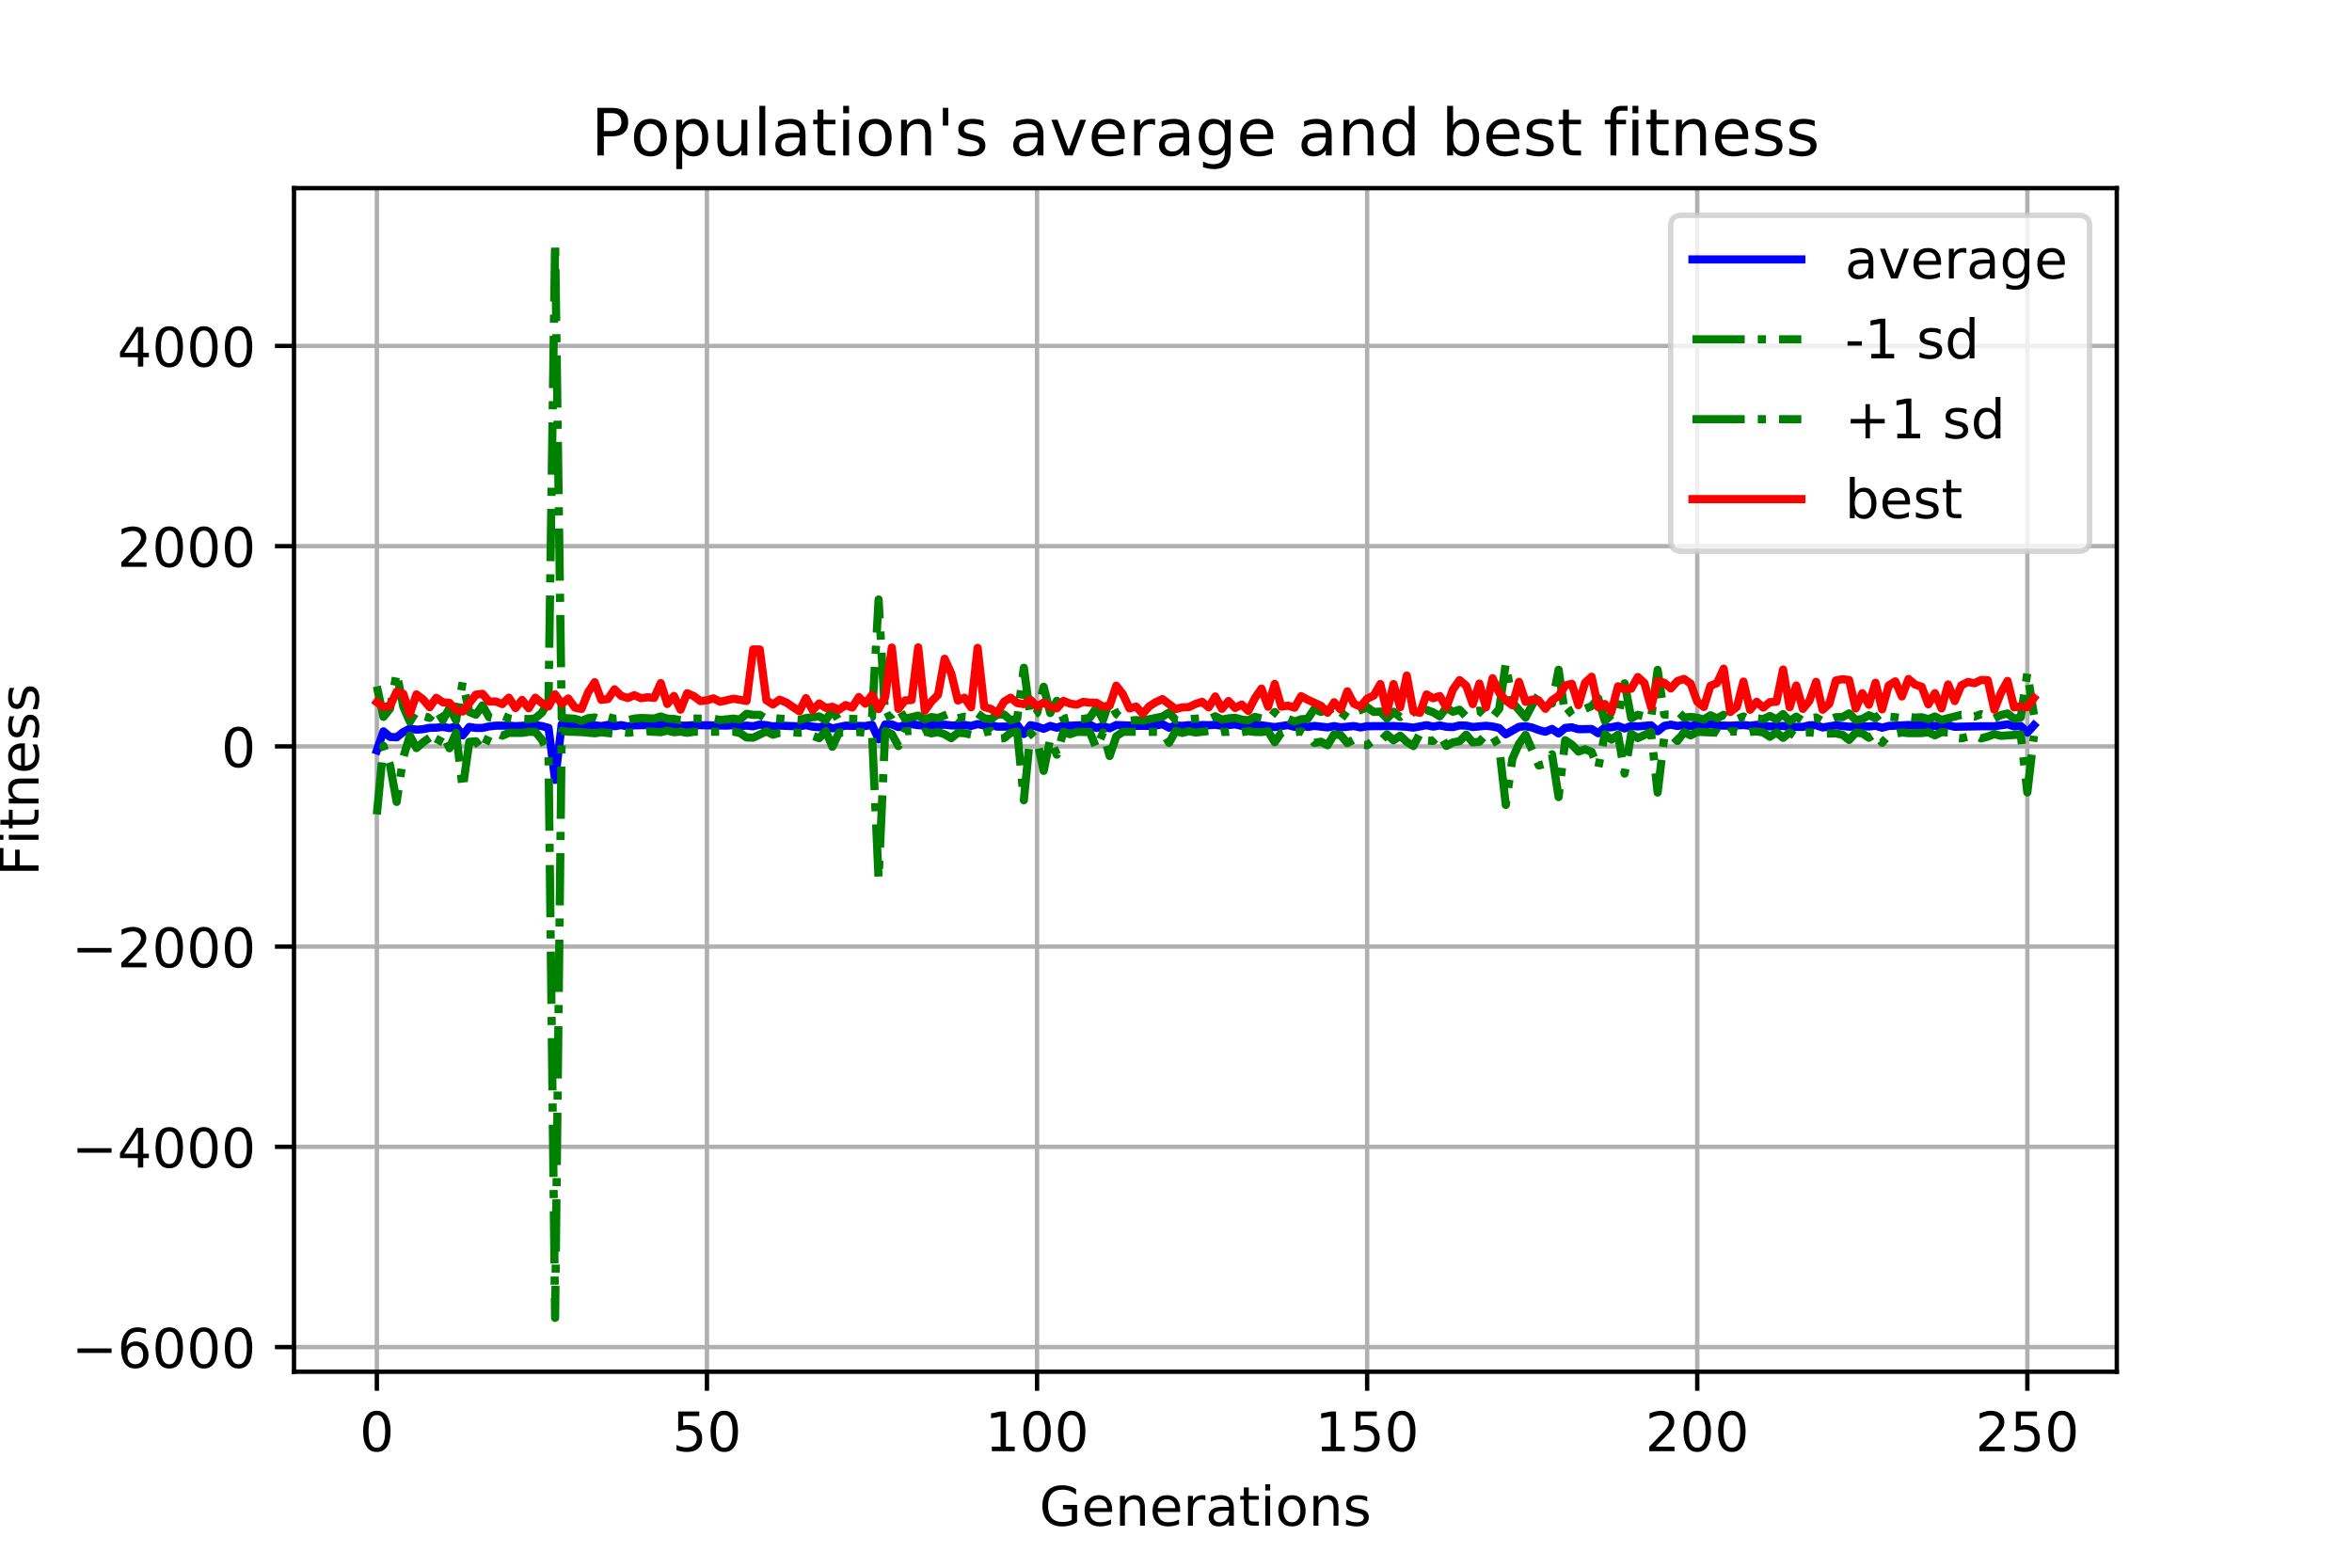 <?xml version="1.0" encoding="utf-8" standalone="no"?>
<!DOCTYPE svg PUBLIC "-//W3C//DTD SVG 1.1//EN"
  "http://www.w3.org/Graphics/SVG/1.1/DTD/svg11.dtd">
<!-- Created with matplotlib (https://matplotlib.org/) -->
<svg height="288pt" version="1.1" viewBox="0 0 432 288" width="432pt" xmlns="http://www.w3.org/2000/svg" xmlns:xlink="http://www.w3.org/1999/xlink">
 <defs>
  <style type="text/css">
*{stroke-linecap:butt;stroke-linejoin:round;}
  </style>
 </defs>
 <g id="figure_1">
  <g id="patch_1">
   <path d="M 0 288 
L 432 288 
L 432 0 
L 0 0 
z
" style="fill:#ffffff;"/>
  </g>
  <g id="axes_1">
   <g id="patch_2">
    <path d="M 54 252 
L 388.8 252 
L 388.8 34.56 
L 54 34.56 
z
" style="fill:#ffffff;"/>
   </g>
   <g id="matplotlib.axis_1">
    <g id="xtick_1">
     <g id="line2d_1">
      <path clip-path="url(#p95a1ca5ce2)" d="M 69.218 252 
L 69.218 34.56 
" style="fill:none;stroke:#b0b0b0;stroke-linecap:square;stroke-width:0.8;"/>
     </g>
     <g id="line2d_2">
      <defs>
       <path d="M 0 0 
L 0 3.5 
" id="m5fb2f5f377" style="stroke:#000000;stroke-width:0.8;"/>
      </defs>
      <g>
       <use style="stroke:#000000;stroke-width:0.8;" x="69.218" xlink:href="#m5fb2f5f377" y="252"/>
      </g>
     </g>
     <g id="text_1">
      <!-- 0 -->
      <defs>
       <path d="M 31.781 66.406 
Q 24.172 66.406 20.328 58.906 
Q 16.5 51.422 16.5 36.375 
Q 16.5 21.391 20.328 13.891 
Q 24.172 6.391 31.781 6.391 
Q 39.453 6.391 43.281 13.891 
Q 47.125 21.391 47.125 36.375 
Q 47.125 51.422 43.281 58.906 
Q 39.453 66.406 31.781 66.406 
z
M 31.781 74.219 
Q 44.047 74.219 50.516 64.516 
Q 56.984 54.828 56.984 36.375 
Q 56.984 17.969 50.516 8.266 
Q 44.047 -1.422 31.781 -1.422 
Q 19.531 -1.422 13.062 8.266 
Q 6.594 17.969 6.594 36.375 
Q 6.594 54.828 13.062 64.516 
Q 19.531 74.219 31.781 74.219 
z
" id="DejaVuSans-48"/>
      </defs>
      <g transform="translate(66.037 266.598)scale(0.1 -0.1)">
       <use xlink:href="#DejaVuSans-48"/>
      </g>
     </g>
    </g>
    <g id="xtick_2">
     <g id="line2d_3">
      <path clip-path="url(#p95a1ca5ce2)" d="M 129.848 252 
L 129.848 34.56 
" style="fill:none;stroke:#b0b0b0;stroke-linecap:square;stroke-width:0.8;"/>
     </g>
     <g id="line2d_4">
      <g>
       <use style="stroke:#000000;stroke-width:0.8;" x="129.848" xlink:href="#m5fb2f5f377" y="252"/>
      </g>
     </g>
     <g id="text_2">
      <!-- 50 -->
      <defs>
       <path d="M 10.797 72.906 
L 49.516 72.906 
L 49.516 64.594 
L 19.828 64.594 
L 19.828 46.734 
Q 21.969 47.469 24.109 47.828 
Q 26.266 48.188 28.422 48.188 
Q 40.625 48.188 47.75 41.5 
Q 54.891 34.812 54.891 23.391 
Q 54.891 11.625 47.562 5.094 
Q 40.234 -1.422 26.906 -1.422 
Q 22.312 -1.422 17.547 -0.641 
Q 12.797 0.141 7.719 1.703 
L 7.719 11.625 
Q 12.109 9.234 16.797 8.062 
Q 21.484 6.891 26.703 6.891 
Q 35.156 6.891 40.078 11.328 
Q 45.016 15.766 45.016 23.391 
Q 45.016 31 40.078 35.438 
Q 35.156 39.891 26.703 39.891 
Q 22.75 39.891 18.812 39.016 
Q 14.891 38.141 10.797 36.281 
z
" id="DejaVuSans-53"/>
      </defs>
      <g transform="translate(123.486 266.598)scale(0.1 -0.1)">
       <use xlink:href="#DejaVuSans-53"/>
       <use x="63.623" xlink:href="#DejaVuSans-48"/>
      </g>
     </g>
    </g>
    <g id="xtick_3">
     <g id="line2d_5">
      <path clip-path="url(#p95a1ca5ce2)" d="M 190.479 252 
L 190.479 34.56 
" style="fill:none;stroke:#b0b0b0;stroke-linecap:square;stroke-width:0.8;"/>
     </g>
     <g id="line2d_6">
      <g>
       <use style="stroke:#000000;stroke-width:0.8;" x="190.479" xlink:href="#m5fb2f5f377" y="252"/>
      </g>
     </g>
     <g id="text_3">
      <!-- 100 -->
      <defs>
       <path d="M 12.406 8.297 
L 28.516 8.297 
L 28.516 63.922 
L 10.984 60.406 
L 10.984 69.391 
L 28.422 72.906 
L 38.281 72.906 
L 38.281 8.297 
L 54.391 8.297 
L 54.391 0 
L 12.406 0 
z
" id="DejaVuSans-49"/>
      </defs>
      <g transform="translate(180.935 266.598)scale(0.1 -0.1)">
       <use xlink:href="#DejaVuSans-49"/>
       <use x="63.623" xlink:href="#DejaVuSans-48"/>
       <use x="127.246" xlink:href="#DejaVuSans-48"/>
      </g>
     </g>
    </g>
    <g id="xtick_4">
     <g id="line2d_7">
      <path clip-path="url(#p95a1ca5ce2)" d="M 251.109 252 
L 251.109 34.56 
" style="fill:none;stroke:#b0b0b0;stroke-linecap:square;stroke-width:0.8;"/>
     </g>
     <g id="line2d_8">
      <g>
       <use style="stroke:#000000;stroke-width:0.8;" x="251.109" xlink:href="#m5fb2f5f377" y="252"/>
      </g>
     </g>
     <g id="text_4">
      <!-- 150 -->
      <g transform="translate(241.565 266.598)scale(0.1 -0.1)">
       <use xlink:href="#DejaVuSans-49"/>
       <use x="63.623" xlink:href="#DejaVuSans-53"/>
       <use x="127.246" xlink:href="#DejaVuSans-48"/>
      </g>
     </g>
    </g>
    <g id="xtick_5">
     <g id="line2d_9">
      <path clip-path="url(#p95a1ca5ce2)" d="M 311.739 252 
L 311.739 34.56 
" style="fill:none;stroke:#b0b0b0;stroke-linecap:square;stroke-width:0.8;"/>
     </g>
     <g id="line2d_10">
      <g>
       <use style="stroke:#000000;stroke-width:0.8;" x="311.739" xlink:href="#m5fb2f5f377" y="252"/>
      </g>
     </g>
     <g id="text_5">
      <!-- 200 -->
      <defs>
       <path d="M 19.188 8.297 
L 53.609 8.297 
L 53.609 0 
L 7.328 0 
L 7.328 8.297 
Q 12.938 14.109 22.625 23.891 
Q 32.328 33.688 34.812 36.531 
Q 39.547 41.844 41.422 45.531 
Q 43.312 49.219 43.312 52.781 
Q 43.312 58.594 39.234 62.25 
Q 35.156 65.922 28.609 65.922 
Q 23.969 65.922 18.812 64.312 
Q 13.672 62.703 7.812 59.422 
L 7.812 69.391 
Q 13.766 71.781 18.938 73 
Q 24.125 74.219 28.422 74.219 
Q 39.75 74.219 46.484 68.547 
Q 53.219 62.891 53.219 53.422 
Q 53.219 48.922 51.531 44.891 
Q 49.859 40.875 45.406 35.406 
Q 44.188 33.984 37.641 27.219 
Q 31.109 20.453 19.188 8.297 
z
" id="DejaVuSans-50"/>
      </defs>
      <g transform="translate(302.195 266.598)scale(0.1 -0.1)">
       <use xlink:href="#DejaVuSans-50"/>
       <use x="63.623" xlink:href="#DejaVuSans-48"/>
       <use x="127.246" xlink:href="#DejaVuSans-48"/>
      </g>
     </g>
    </g>
    <g id="xtick_6">
     <g id="line2d_11">
      <path clip-path="url(#p95a1ca5ce2)" d="M 372.369 252 
L 372.369 34.56 
" style="fill:none;stroke:#b0b0b0;stroke-linecap:square;stroke-width:0.8;"/>
     </g>
     <g id="line2d_12">
      <g>
       <use style="stroke:#000000;stroke-width:0.8;" x="372.369" xlink:href="#m5fb2f5f377" y="252"/>
      </g>
     </g>
     <g id="text_6">
      <!-- 250 -->
      <g transform="translate(362.825 266.598)scale(0.1 -0.1)">
       <use xlink:href="#DejaVuSans-50"/>
       <use x="63.623" xlink:href="#DejaVuSans-53"/>
       <use x="127.246" xlink:href="#DejaVuSans-48"/>
      </g>
     </g>
    </g>
    <g id="text_7">
     <!-- Generations -->
     <defs>
      <path d="M 59.516 10.406 
L 59.516 29.984 
L 43.406 29.984 
L 43.406 38.094 
L 69.281 38.094 
L 69.281 6.781 
Q 63.578 2.734 56.688 0.656 
Q 49.812 -1.422 42 -1.422 
Q 24.906 -1.422 15.25 8.562 
Q 5.609 18.562 5.609 36.375 
Q 5.609 54.25 15.25 64.234 
Q 24.906 74.219 42 74.219 
Q 49.125 74.219 55.547 72.453 
Q 61.969 70.703 67.391 67.281 
L 67.391 56.781 
Q 61.922 61.422 55.766 63.766 
Q 49.609 66.109 42.828 66.109 
Q 29.438 66.109 22.719 58.641 
Q 16.016 51.172 16.016 36.375 
Q 16.016 21.625 22.719 14.156 
Q 29.438 6.688 42.828 6.688 
Q 48.047 6.688 52.141 7.594 
Q 56.25 8.5 59.516 10.406 
z
" id="DejaVuSans-71"/>
      <path d="M 56.203 29.594 
L 56.203 25.203 
L 14.891 25.203 
Q 15.484 15.922 20.484 11.062 
Q 25.484 6.203 34.422 6.203 
Q 39.594 6.203 44.453 7.469 
Q 49.312 8.734 54.109 11.281 
L 54.109 2.781 
Q 49.266 0.734 44.188 -0.344 
Q 39.109 -1.422 33.891 -1.422 
Q 20.797 -1.422 13.156 6.188 
Q 5.516 13.812 5.516 26.812 
Q 5.516 40.234 12.766 48.109 
Q 20.016 56 32.328 56 
Q 43.359 56 49.781 48.891 
Q 56.203 41.797 56.203 29.594 
z
M 47.219 32.234 
Q 47.125 39.594 43.094 43.984 
Q 39.062 48.391 32.422 48.391 
Q 24.906 48.391 20.391 44.141 
Q 15.875 39.891 15.188 32.172 
z
" id="DejaVuSans-101"/>
      <path d="M 54.891 33.016 
L 54.891 0 
L 45.906 0 
L 45.906 32.719 
Q 45.906 40.484 42.875 44.328 
Q 39.844 48.188 33.797 48.188 
Q 26.516 48.188 22.312 43.547 
Q 18.109 38.922 18.109 30.906 
L 18.109 0 
L 9.078 0 
L 9.078 54.688 
L 18.109 54.688 
L 18.109 46.188 
Q 21.344 51.125 25.703 53.562 
Q 30.078 56 35.797 56 
Q 45.219 56 50.047 50.172 
Q 54.891 44.344 54.891 33.016 
z
" id="DejaVuSans-110"/>
      <path d="M 41.109 46.297 
Q 39.594 47.172 37.812 47.578 
Q 36.031 48 33.891 48 
Q 26.266 48 22.188 43.047 
Q 18.109 38.094 18.109 28.812 
L 18.109 0 
L 9.078 0 
L 9.078 54.688 
L 18.109 54.688 
L 18.109 46.188 
Q 20.953 51.172 25.484 53.578 
Q 30.031 56 36.531 56 
Q 37.453 56 38.578 55.875 
Q 39.703 55.766 41.062 55.516 
z
" id="DejaVuSans-114"/>
      <path d="M 34.281 27.484 
Q 23.391 27.484 19.188 25 
Q 14.984 22.516 14.984 16.5 
Q 14.984 11.719 18.141 8.906 
Q 21.297 6.109 26.703 6.109 
Q 34.188 6.109 38.703 11.406 
Q 43.219 16.703 43.219 25.484 
L 43.219 27.484 
z
M 52.203 31.203 
L 52.203 0 
L 43.219 0 
L 43.219 8.297 
Q 40.141 3.328 35.547 0.953 
Q 30.953 -1.422 24.312 -1.422 
Q 15.922 -1.422 10.953 3.297 
Q 6 8.016 6 15.922 
Q 6 25.141 12.172 29.828 
Q 18.359 34.516 30.609 34.516 
L 43.219 34.516 
L 43.219 35.406 
Q 43.219 41.609 39.141 45 
Q 35.062 48.391 27.688 48.391 
Q 23 48.391 18.547 47.266 
Q 14.109 46.141 10.016 43.891 
L 10.016 52.203 
Q 14.938 54.109 19.578 55.047 
Q 24.219 56 28.609 56 
Q 40.484 56 46.344 49.844 
Q 52.203 43.703 52.203 31.203 
z
" id="DejaVuSans-97"/>
      <path d="M 18.312 70.219 
L 18.312 54.688 
L 36.812 54.688 
L 36.812 47.703 
L 18.312 47.703 
L 18.312 18.016 
Q 18.312 11.328 20.141 9.422 
Q 21.969 7.516 27.594 7.516 
L 36.812 7.516 
L 36.812 0 
L 27.594 0 
Q 17.188 0 13.234 3.875 
Q 9.281 7.766 9.281 18.016 
L 9.281 47.703 
L 2.688 47.703 
L 2.688 54.688 
L 9.281 54.688 
L 9.281 70.219 
z
" id="DejaVuSans-116"/>
      <path d="M 9.422 54.688 
L 18.406 54.688 
L 18.406 0 
L 9.422 0 
z
M 9.422 75.984 
L 18.406 75.984 
L 18.406 64.594 
L 9.422 64.594 
z
" id="DejaVuSans-105"/>
      <path d="M 30.609 48.391 
Q 23.391 48.391 19.188 42.75 
Q 14.984 37.109 14.984 27.297 
Q 14.984 17.484 19.156 11.844 
Q 23.344 6.203 30.609 6.203 
Q 37.797 6.203 41.984 11.859 
Q 46.188 17.531 46.188 27.297 
Q 46.188 37.016 41.984 42.703 
Q 37.797 48.391 30.609 48.391 
z
M 30.609 56 
Q 42.328 56 49.016 48.375 
Q 55.719 40.766 55.719 27.297 
Q 55.719 13.875 49.016 6.219 
Q 42.328 -1.422 30.609 -1.422 
Q 18.844 -1.422 12.172 6.219 
Q 5.516 13.875 5.516 27.297 
Q 5.516 40.766 12.172 48.375 
Q 18.844 56 30.609 56 
z
" id="DejaVuSans-111"/>
      <path d="M 44.281 53.078 
L 44.281 44.578 
Q 40.484 46.531 36.375 47.5 
Q 32.281 48.484 27.875 48.484 
Q 21.188 48.484 17.844 46.438 
Q 14.5 44.391 14.5 40.281 
Q 14.5 37.156 16.891 35.375 
Q 19.281 33.594 26.516 31.984 
L 29.594 31.297 
Q 39.156 29.25 43.188 25.516 
Q 47.219 21.781 47.219 15.094 
Q 47.219 7.469 41.188 3.016 
Q 35.156 -1.422 24.609 -1.422 
Q 20.219 -1.422 15.453 -0.562 
Q 10.688 0.297 5.422 2 
L 5.422 11.281 
Q 10.406 8.688 15.234 7.391 
Q 20.062 6.109 24.812 6.109 
Q 31.156 6.109 34.562 8.281 
Q 37.984 10.453 37.984 14.406 
Q 37.984 18.062 35.516 20.016 
Q 33.062 21.969 24.703 23.781 
L 21.578 24.516 
Q 13.234 26.266 9.516 29.906 
Q 5.812 33.547 5.812 39.891 
Q 5.812 47.609 11.281 51.797 
Q 16.75 56 26.812 56 
Q 31.781 56 36.172 55.266 
Q 40.578 54.547 44.281 53.078 
z
" id="DejaVuSans-115"/>
     </defs>
     <g transform="translate(190.902 280.277)scale(0.1 -0.1)">
      <use xlink:href="#DejaVuSans-71"/>
      <use x="77.49" xlink:href="#DejaVuSans-101"/>
      <use x="139.014" xlink:href="#DejaVuSans-110"/>
      <use x="202.393" xlink:href="#DejaVuSans-101"/>
      <use x="263.916" xlink:href="#DejaVuSans-114"/>
      <use x="305.029" xlink:href="#DejaVuSans-97"/>
      <use x="366.309" xlink:href="#DejaVuSans-116"/>
      <use x="405.518" xlink:href="#DejaVuSans-105"/>
      <use x="433.301" xlink:href="#DejaVuSans-111"/>
      <use x="494.482" xlink:href="#DejaVuSans-110"/>
      <use x="557.861" xlink:href="#DejaVuSans-115"/>
     </g>
    </g>
   </g>
   <g id="matplotlib.axis_2">
    <g id="ytick_1">
     <g id="line2d_13">
      <path clip-path="url(#p95a1ca5ce2)" d="M 54 247.47 
L 388.8 247.47 
" style="fill:none;stroke:#b0b0b0;stroke-linecap:square;stroke-width:0.8;"/>
     </g>
     <g id="line2d_14">
      <defs>
       <path d="M 0 0 
L -3.5 0 
" id="m9346b9d2c1" style="stroke:#000000;stroke-width:0.8;"/>
      </defs>
      <g>
       <use style="stroke:#000000;stroke-width:0.8;" x="54" xlink:href="#m9346b9d2c1" y="247.47"/>
      </g>
     </g>
     <g id="text_8">
      <!-- −6000 -->
      <defs>
       <path d="M 10.594 35.5 
L 73.188 35.5 
L 73.188 27.203 
L 10.594 27.203 
z
" id="DejaVuSans-8722"/>
       <path d="M 33.016 40.375 
Q 26.375 40.375 22.484 35.828 
Q 18.609 31.297 18.609 23.391 
Q 18.609 15.531 22.484 10.953 
Q 26.375 6.391 33.016 6.391 
Q 39.656 6.391 43.531 10.953 
Q 47.406 15.531 47.406 23.391 
Q 47.406 31.297 43.531 35.828 
Q 39.656 40.375 33.016 40.375 
z
M 52.594 71.297 
L 52.594 62.312 
Q 48.875 64.062 45.094 64.984 
Q 41.312 65.922 37.594 65.922 
Q 27.828 65.922 22.672 59.328 
Q 17.531 52.734 16.797 39.406 
Q 19.672 43.656 24.016 45.922 
Q 28.375 48.188 33.594 48.188 
Q 44.578 48.188 50.953 41.516 
Q 57.328 34.859 57.328 23.391 
Q 57.328 12.156 50.688 5.359 
Q 44.047 -1.422 33.016 -1.422 
Q 20.359 -1.422 13.672 8.266 
Q 6.984 17.969 6.984 36.375 
Q 6.984 53.656 15.188 63.938 
Q 23.391 74.219 37.203 74.219 
Q 40.922 74.219 44.703 73.484 
Q 48.484 72.75 52.594 71.297 
z
" id="DejaVuSans-54"/>
      </defs>
      <g transform="translate(13.17 251.269)scale(0.1 -0.1)">
       <use xlink:href="#DejaVuSans-8722"/>
       <use x="83.789" xlink:href="#DejaVuSans-54"/>
       <use x="147.412" xlink:href="#DejaVuSans-48"/>
       <use x="211.035" xlink:href="#DejaVuSans-48"/>
       <use x="274.658" xlink:href="#DejaVuSans-48"/>
      </g>
     </g>
    </g>
    <g id="ytick_2">
     <g id="line2d_15">
      <path clip-path="url(#p95a1ca5ce2)" d="M 54 210.686 
L 388.8 210.686 
" style="fill:none;stroke:#b0b0b0;stroke-linecap:square;stroke-width:0.8;"/>
     </g>
     <g id="line2d_16">
      <g>
       <use style="stroke:#000000;stroke-width:0.8;" x="54" xlink:href="#m9346b9d2c1" y="210.686"/>
      </g>
     </g>
     <g id="text_9">
      <!-- −4000 -->
      <defs>
       <path d="M 37.797 64.312 
L 12.891 25.391 
L 37.797 25.391 
z
M 35.203 72.906 
L 47.609 72.906 
L 47.609 25.391 
L 58.016 25.391 
L 58.016 17.188 
L 47.609 17.188 
L 47.609 0 
L 37.797 0 
L 37.797 17.188 
L 4.891 17.188 
L 4.891 26.703 
z
" id="DejaVuSans-52"/>
      </defs>
      <g transform="translate(13.17 214.485)scale(0.1 -0.1)">
       <use xlink:href="#DejaVuSans-8722"/>
       <use x="83.789" xlink:href="#DejaVuSans-52"/>
       <use x="147.412" xlink:href="#DejaVuSans-48"/>
       <use x="211.035" xlink:href="#DejaVuSans-48"/>
       <use x="274.658" xlink:href="#DejaVuSans-48"/>
      </g>
     </g>
    </g>
    <g id="ytick_3">
     <g id="line2d_17">
      <path clip-path="url(#p95a1ca5ce2)" d="M 54 173.902 
L 388.8 173.902 
" style="fill:none;stroke:#b0b0b0;stroke-linecap:square;stroke-width:0.8;"/>
     </g>
     <g id="line2d_18">
      <g>
       <use style="stroke:#000000;stroke-width:0.8;" x="54" xlink:href="#m9346b9d2c1" y="173.902"/>
      </g>
     </g>
     <g id="text_10">
      <!-- −2000 -->
      <g transform="translate(13.17 177.702)scale(0.1 -0.1)">
       <use xlink:href="#DejaVuSans-8722"/>
       <use x="83.789" xlink:href="#DejaVuSans-50"/>
       <use x="147.412" xlink:href="#DejaVuSans-48"/>
       <use x="211.035" xlink:href="#DejaVuSans-48"/>
       <use x="274.658" xlink:href="#DejaVuSans-48"/>
      </g>
     </g>
    </g>
    <g id="ytick_4">
     <g id="line2d_19">
      <path clip-path="url(#p95a1ca5ce2)" d="M 54 137.119 
L 388.8 137.119 
" style="fill:none;stroke:#b0b0b0;stroke-linecap:square;stroke-width:0.8;"/>
     </g>
     <g id="line2d_20">
      <g>
       <use style="stroke:#000000;stroke-width:0.8;" x="54" xlink:href="#m9346b9d2c1" y="137.119"/>
      </g>
     </g>
     <g id="text_11">
      <!-- 0 -->
      <g transform="translate(40.638 140.918)scale(0.1 -0.1)">
       <use xlink:href="#DejaVuSans-48"/>
      </g>
     </g>
    </g>
    <g id="ytick_5">
     <g id="line2d_21">
      <path clip-path="url(#p95a1ca5ce2)" d="M 54 100.335 
L 388.8 100.335 
" style="fill:none;stroke:#b0b0b0;stroke-linecap:square;stroke-width:0.8;"/>
     </g>
     <g id="line2d_22">
      <g>
       <use style="stroke:#000000;stroke-width:0.8;" x="54" xlink:href="#m9346b9d2c1" y="100.335"/>
      </g>
     </g>
     <g id="text_12">
      <!-- 2000 -->
      <g transform="translate(21.55 104.134)scale(0.1 -0.1)">
       <use xlink:href="#DejaVuSans-50"/>
       <use x="63.623" xlink:href="#DejaVuSans-48"/>
       <use x="127.246" xlink:href="#DejaVuSans-48"/>
       <use x="190.869" xlink:href="#DejaVuSans-48"/>
      </g>
     </g>
    </g>
    <g id="ytick_6">
     <g id="line2d_23">
      <path clip-path="url(#p95a1ca5ce2)" d="M 54 63.551 
L 388.8 63.551 
" style="fill:none;stroke:#b0b0b0;stroke-linecap:square;stroke-width:0.8;"/>
     </g>
     <g id="line2d_24">
      <g>
       <use style="stroke:#000000;stroke-width:0.8;" x="54" xlink:href="#m9346b9d2c1" y="63.551"/>
      </g>
     </g>
     <g id="text_13">
      <!-- 4000 -->
      <g transform="translate(21.55 67.351)scale(0.1 -0.1)">
       <use xlink:href="#DejaVuSans-52"/>
       <use x="63.623" xlink:href="#DejaVuSans-48"/>
       <use x="127.246" xlink:href="#DejaVuSans-48"/>
       <use x="190.869" xlink:href="#DejaVuSans-48"/>
      </g>
     </g>
    </g>
    <g id="text_14">
     <!-- Fitness -->
     <defs>
      <path d="M 9.812 72.906 
L 51.703 72.906 
L 51.703 64.594 
L 19.672 64.594 
L 19.672 43.109 
L 48.578 43.109 
L 48.578 34.812 
L 19.672 34.812 
L 19.672 0 
L 9.812 0 
z
" id="DejaVuSans-70"/>
     </defs>
     <g transform="translate(7.091 160.954)rotate(-90)scale(0.1 -0.1)">
      <use xlink:href="#DejaVuSans-70"/>
      <use x="57.41" xlink:href="#DejaVuSans-105"/>
      <use x="85.193" xlink:href="#DejaVuSans-116"/>
      <use x="124.402" xlink:href="#DejaVuSans-110"/>
      <use x="187.781" xlink:href="#DejaVuSans-101"/>
      <use x="249.305" xlink:href="#DejaVuSans-115"/>
      <use x="301.404" xlink:href="#DejaVuSans-115"/>
     </g>
    </g>
   </g>
   <g id="line2d_25">
    <path clip-path="url(#p95a1ca5ce2)" d="M 69.218 137.857 
L 70.431 134.361 
L 71.643 135.384 
L 72.856 135.449 
L 74.069 134.481 
L 75.281 133.859 
L 76.494 134.049 
L 77.706 133.955 
L 78.919 133.707 
L 80.132 133.689 
L 81.344 133.537 
L 82.557 133.761 
L 83.769 133.476 
L 84.982 135.101 
L 86.195 133.545 
L 87.407 133.733 
L 88.62 133.723 
L 89.832 133.454 
L 91.045 133.315 
L 93.47 133.304 
L 94.683 133.408 
L 98.321 133.204 
L 99.533 133.397 
L 100.746 133.709 
L 101.958 143.28 
L 103.171 133.078 
L 106.809 133.467 
L 108.022 133.255 
L 109.234 133.256 
L 110.447 133.389 
L 111.659 133.172 
L 112.872 133.417 
L 114.085 133.206 
L 115.297 133.461 
L 116.51 133.25 
L 122.573 133.118 
L 123.785 133.305 
L 126.211 133.309 
L 127.423 133.214 
L 133.486 133.3 
L 134.699 133.215 
L 135.911 133.415 
L 137.124 133.302 
L 138.337 133.425 
L 139.549 133.121 
L 140.762 133.229 
L 141.974 133.453 
L 143.187 133.303 
L 146.825 133.443 
L 148.037 133.216 
L 149.25 133.49 
L 150.463 133.61 
L 151.675 133.306 
L 152.888 133.807 
L 155.313 133.316 
L 158.951 133.386 
L 160.163 133.146 
L 161.376 135.825 
L 162.589 133.085 
L 163.801 133.08 
L 165.014 133.574 
L 166.227 133.192 
L 167.439 133.038 
L 168.652 133.221 
L 169.864 133.282 
L 173.502 133.135 
L 174.715 133.271 
L 175.927 133.288 
L 177.14 133.181 
L 178.353 133.362 
L 179.565 133.022 
L 180.778 133.261 
L 181.99 133.214 
L 183.203 133.497 
L 185.628 133.478 
L 186.841 133.185 
L 188.053 134.845 
L 189.266 133.224 
L 190.479 133.476 
L 191.691 133.891 
L 192.904 133.358 
L 194.116 133.693 
L 195.329 133.249 
L 196.542 133.324 
L 200.179 133.158 
L 201.392 133.738 
L 202.605 133.372 
L 203.817 133.786 
L 205.03 133.197 
L 208.668 133.346 
L 211.093 133.34 
L 212.305 133.269 
L 213.518 133.05 
L 214.731 133.679 
L 215.943 133.281 
L 217.156 133.342 
L 218.368 133.218 
L 219.581 133.313 
L 220.794 133.191 
L 222.006 133.232 
L 223.219 133.15 
L 224.432 133.325 
L 226.857 133.077 
L 228.069 133.353 
L 229.282 133.319 
L 230.495 133.082 
L 234.132 133.581 
L 236.558 133.204 
L 237.77 133.53 
L 238.983 133.254 
L 240.195 133.551 
L 241.408 133.356 
L 243.833 133.628 
L 245.046 133.393 
L 246.258 133.623 
L 248.684 133.384 
L 249.896 133.641 
L 251.109 133.414 
L 255.959 133.384 
L 258.384 133.518 
L 259.597 133.679 
L 262.022 133.223 
L 263.235 133.49 
L 264.447 133.272 
L 265.66 133.52 
L 266.873 133.57 
L 268.085 133.27 
L 269.298 133.298 
L 270.51 133.559 
L 272.936 133.332 
L 274.148 133.471 
L 275.361 133.742 
L 276.573 134.898 
L 278.999 133.526 
L 280.211 133.412 
L 281.424 133.659 
L 282.637 134.12 
L 283.849 134.432 
L 285.062 133.909 
L 286.274 134.737 
L 287.487 133.718 
L 288.7 133.612 
L 289.912 133.962 
L 292.337 133.924 
L 293.55 134.706 
L 294.763 133.654 
L 295.975 133.609 
L 297.188 133.368 
L 298.4 133.827 
L 299.613 133.363 
L 300.826 133.456 
L 303.251 133.242 
L 304.463 134.331 
L 305.676 133.353 
L 306.889 133.129 
L 308.101 133.371 
L 309.314 133.172 
L 310.526 133.399 
L 311.739 133.155 
L 312.952 133.35 
L 314.164 132.982 
L 315.377 133.283 
L 317.802 133.326 
L 320.227 133.199 
L 321.44 133.329 
L 322.652 133.171 
L 325.078 133.45 
L 327.503 133.368 
L 328.715 133.514 
L 331.141 133.535 
L 332.353 133.247 
L 333.566 133.222 
L 334.778 133.645 
L 337.204 133.244 
L 339.629 133.5 
L 342.054 133.403 
L 343.267 133.468 
L 344.479 133.326 
L 345.692 133.687 
L 346.905 133.367 
L 349.33 133.261 
L 350.542 133.185 
L 351.755 133.264 
L 352.968 133.219 
L 355.393 133.354 
L 356.605 133.369 
L 357.818 133.236 
L 359.031 133.519 
L 363.881 133.426 
L 366.306 133.423 
L 368.731 133.072 
L 369.944 133.452 
L 371.157 133.364 
L 372.369 134.581 
L 373.582 133.247 
L 373.582 133.247 
" style="fill:none;stroke:#0000ff;stroke-linecap:square;stroke-width:1.5;"/>
   </g>
   <g id="line2d_26">
    <path clip-path="url(#p95a1ca5ce2)" d="M 69.218 149.619 
L 70.431 137.021 
L 71.643 140.599 
L 72.856 147.316 
L 74.069 139.15 
L 75.281 135.129 
L 76.494 137.429 
L 77.706 136.376 
L 78.919 135.526 
L 80.132 137.068 
L 81.344 134.774 
L 82.557 137.461 
L 83.769 134.635 
L 84.982 144.892 
L 86.195 136.287 
L 87.407 136.175 
L 88.62 137.854 
L 89.832 135.15 
L 91.045 134.595 
L 92.258 135.155 
L 93.47 134.626 
L 95.895 134.635 
L 97.108 134.451 
L 98.321 134.44 
L 99.533 135.888 
L 100.746 138.479 
L 101.958 242.116 
L 103.171 134.273 
L 104.384 134.414 
L 106.809 134.493 
L 109.234 134.71 
L 110.447 134.523 
L 112.872 134.8 
L 114.085 134.476 
L 115.297 134.617 
L 116.51 134.485 
L 117.722 134.531 
L 118.935 134.368 
L 121.36 134.507 
L 122.573 134.218 
L 123.785 134.518 
L 124.998 134.412 
L 126.211 134.617 
L 127.423 134.43 
L 129.848 134.435 
L 134.699 134.408 
L 135.911 134.658 
L 137.124 135.478 
L 138.337 135.523 
L 140.762 134.354 
L 141.974 134.972 
L 143.187 134.62 
L 145.612 134.535 
L 146.825 134.617 
L 148.037 134.515 
L 149.25 135.186 
L 150.463 135.604 
L 151.675 134.316 
L 152.888 137.194 
L 154.1 134.594 
L 156.526 134.546 
L 157.738 134.482 
L 158.951 134.612 
L 160.163 134.565 
L 161.376 161.515 
L 162.589 134.307 
L 163.801 134.85 
L 165.014 137.054 
L 166.227 134.339 
L 167.439 134.276 
L 168.652 134.983 
L 169.864 134.387 
L 171.077 134.724 
L 172.29 134.493 
L 173.502 134.894 
L 174.715 135.612 
L 175.927 134.618 
L 177.14 134.692 
L 178.353 134.955 
L 179.565 134.96 
L 180.778 134.557 
L 181.99 134.299 
L 183.203 135.741 
L 184.416 135.614 
L 185.628 134.633 
L 186.841 134.392 
L 188.053 147.02 
L 189.266 134.648 
L 190.479 135.973 
L 191.691 141.615 
L 192.904 135.725 
L 194.116 138.646 
L 195.329 134.436 
L 196.542 134.887 
L 197.754 134.46 
L 200.179 134.473 
L 201.392 137.497 
L 202.605 134.537 
L 203.817 138.886 
L 205.03 135.27 
L 206.242 134.435 
L 213.518 134.451 
L 214.731 136.465 
L 215.943 134.275 
L 217.156 134.644 
L 218.368 134.317 
L 219.581 134.572 
L 222.006 134.296 
L 223.219 134.708 
L 224.432 134.458 
L 225.644 134.435 
L 226.857 134.285 
L 228.069 134.506 
L 229.282 134.31 
L 230.495 134.469 
L 231.707 134.485 
L 232.92 134.337 
L 234.132 136.354 
L 235.345 134.62 
L 236.558 134.373 
L 237.77 134.501 
L 238.983 134.373 
L 240.195 135.051 
L 241.408 136.477 
L 242.621 136.261 
L 243.833 136.911 
L 245.046 134.903 
L 246.258 135.071 
L 247.471 136.517 
L 248.684 135.846 
L 249.896 136.813 
L 251.109 136.891 
L 252.321 135.985 
L 253.534 136.155 
L 254.747 134.906 
L 255.959 136.006 
L 257.172 135.159 
L 258.384 136.28 
L 259.597 137.058 
L 260.81 134.751 
L 262.022 136.03 
L 263.235 136.118 
L 264.447 134.943 
L 265.66 137.037 
L 266.873 136.38 
L 268.085 136.162 
L 269.298 134.961 
L 270.51 136.385 
L 271.723 136.27 
L 272.936 134.892 
L 274.148 135.196 
L 275.361 137.262 
L 276.573 147.88 
L 277.786 139.379 
L 278.999 136.645 
L 280.211 135.001 
L 282.637 140.622 
L 283.849 140.311 
L 285.062 138.569 
L 286.274 146.434 
L 287.487 135.984 
L 288.7 136.787 
L 289.912 138.066 
L 291.125 137.652 
L 292.337 138.133 
L 293.55 141.136 
L 294.763 134.863 
L 295.975 135.878 
L 297.188 134.964 
L 298.4 142.119 
L 299.613 134.801 
L 300.826 135.594 
L 303.251 134.462 
L 304.463 145.603 
L 305.676 135.417 
L 306.889 134.94 
L 308.101 136.126 
L 309.314 134.514 
L 310.526 135.093 
L 311.739 134.449 
L 315.377 134.595 
L 316.589 135.345 
L 317.802 134.379 
L 319.015 134.386 
L 320.227 134.776 
L 321.44 134.47 
L 322.652 134.365 
L 323.865 134.547 
L 325.078 135.365 
L 326.29 134.557 
L 327.503 135.547 
L 328.715 134.552 
L 329.928 135.369 
L 331.141 134.619 
L 332.353 134.54 
L 334.778 134.789 
L 337.204 134.732 
L 338.416 134.984 
L 339.629 135.94 
L 340.842 134.599 
L 342.054 134.725 
L 343.267 135.532 
L 344.479 134.75 
L 345.692 136.447 
L 346.905 135.064 
L 349.33 134.555 
L 350.542 134.682 
L 352.968 134.675 
L 354.18 134.509 
L 355.393 135.087 
L 356.605 134.491 
L 357.818 134.564 
L 359.031 135.524 
L 360.243 135.636 
L 362.668 135.072 
L 363.881 135.656 
L 365.094 135.321 
L 366.306 134.859 
L 367.519 135.184 
L 371.157 134.937 
L 372.369 145.577 
L 373.582 135.173 
L 373.582 135.173 
" style="fill:none;stroke:#008000;stroke-dasharray:9.6,2.4,1.5,2.4;stroke-dashoffset:0;stroke-width:1.5;"/>
   </g>
   <g id="line2d_27">
    <path clip-path="url(#p95a1ca5ce2)" d="M 69.218 126.096 
L 70.431 131.701 
L 71.643 130.17 
L 72.856 123.582 
L 74.069 129.813 
L 75.281 132.59 
L 76.494 130.669 
L 77.706 131.535 
L 78.919 131.889 
L 80.132 130.31 
L 81.344 132.3 
L 82.557 130.061 
L 83.769 132.316 
L 84.982 125.309 
L 86.195 130.803 
L 87.407 131.292 
L 88.62 129.592 
L 89.832 131.757 
L 91.045 132.036 
L 92.258 131.461 
L 93.47 131.982 
L 94.683 132.2 
L 95.895 132.043 
L 97.108 132.115 
L 98.321 131.969 
L 99.533 130.906 
L 100.746 128.938 
L 101.958 44.444 
L 103.171 131.884 
L 105.596 132.05 
L 106.809 132.441 
L 108.022 131.942 
L 109.234 131.802 
L 110.447 132.256 
L 111.659 131.729 
L 112.872 132.035 
L 114.085 131.936 
L 115.297 132.305 
L 116.51 132.014 
L 117.722 131.897 
L 120.148 132.004 
L 121.36 131.622 
L 122.573 132.017 
L 123.785 132.091 
L 124.998 132.304 
L 126.211 132.002 
L 131.061 132.035 
L 132.274 132.277 
L 134.699 132.021 
L 135.911 132.173 
L 137.124 131.126 
L 138.337 131.326 
L 139.549 131.327 
L 140.762 132.104 
L 141.974 131.933 
L 145.612 132.19 
L 146.825 132.268 
L 148.037 131.917 
L 150.463 131.615 
L 151.675 132.296 
L 152.888 130.421 
L 154.1 132.471 
L 155.313 132.037 
L 158.951 132.16 
L 160.163 131.728 
L 161.376 110.135 
L 162.589 131.864 
L 163.801 131.309 
L 165.014 130.095 
L 166.227 132.046 
L 168.652 131.46 
L 169.864 132.177 
L 171.077 131.736 
L 172.29 131.911 
L 174.715 130.929 
L 175.927 131.958 
L 177.14 131.669 
L 178.353 131.769 
L 179.565 131.085 
L 180.778 131.964 
L 181.99 132.129 
L 183.203 131.252 
L 184.416 131.26 
L 185.628 132.323 
L 186.841 131.979 
L 188.053 122.669 
L 189.266 131.8 
L 190.479 130.978 
L 191.691 126.166 
L 192.904 130.991 
L 194.116 128.74 
L 195.329 132.062 
L 196.542 131.761 
L 197.754 132.071 
L 198.967 132.094 
L 200.179 131.844 
L 201.392 129.978 
L 202.605 132.208 
L 203.817 128.685 
L 205.03 131.124 
L 206.242 132.126 
L 207.455 132.393 
L 208.668 132.299 
L 209.88 132.379 
L 213.518 131.649 
L 214.731 130.894 
L 215.943 132.287 
L 217.156 132.04 
L 218.368 132.119 
L 220.794 131.951 
L 222.006 132.169 
L 223.219 131.593 
L 224.432 132.192 
L 225.644 131.974 
L 226.857 131.868 
L 228.069 132.201 
L 229.282 132.327 
L 230.495 131.695 
L 232.92 132.277 
L 234.132 130.808 
L 235.345 132.088 
L 236.558 132.035 
L 237.77 132.558 
L 238.983 132.135 
L 240.195 132.051 
L 241.408 130.234 
L 242.621 130.789 
L 243.833 130.345 
L 245.046 131.884 
L 246.258 132.174 
L 247.471 130.551 
L 248.684 130.922 
L 251.109 129.937 
L 252.321 130.793 
L 253.534 130.718 
L 254.747 131.996 
L 255.959 130.762 
L 257.172 131.726 
L 258.384 130.756 
L 259.597 130.301 
L 260.81 132.09 
L 262.022 130.417 
L 263.235 130.861 
L 264.447 131.601 
L 265.66 130.002 
L 266.873 130.759 
L 268.085 130.378 
L 269.298 131.634 
L 270.51 130.732 
L 271.723 130.549 
L 272.936 131.773 
L 274.148 131.745 
L 275.361 130.223 
L 276.573 121.915 
L 277.786 129.022 
L 280.211 131.823 
L 281.424 129.503 
L 282.637 127.618 
L 283.849 128.553 
L 285.062 129.249 
L 286.274 123.041 
L 287.487 131.452 
L 288.7 130.437 
L 289.912 129.859 
L 291.125 130.226 
L 292.337 129.715 
L 293.55 128.277 
L 294.763 132.446 
L 295.975 131.341 
L 297.188 131.772 
L 298.4 125.534 
L 299.613 131.925 
L 300.826 131.319 
L 302.038 131.607 
L 303.251 132.021 
L 304.463 123.059 
L 305.676 131.289 
L 306.889 131.318 
L 308.101 130.617 
L 309.314 131.829 
L 310.526 131.705 
L 311.739 131.861 
L 312.952 132.191 
L 314.164 131.402 
L 315.377 131.971 
L 316.589 131.316 
L 317.802 132.273 
L 319.015 132.126 
L 320.227 131.623 
L 321.44 132.188 
L 322.652 131.976 
L 323.865 132.105 
L 325.078 131.534 
L 326.29 132.15 
L 327.503 131.188 
L 328.715 132.477 
L 329.928 131.647 
L 331.141 132.452 
L 332.353 131.954 
L 333.566 131.805 
L 334.778 132.502 
L 335.991 132.211 
L 337.204 131.755 
L 338.416 131.731 
L 339.629 131.061 
L 340.842 132.255 
L 342.054 132.08 
L 343.267 131.405 
L 344.479 131.901 
L 345.692 130.927 
L 346.905 131.669 
L 348.117 131.758 
L 349.33 131.967 
L 350.542 131.688 
L 351.755 131.836 
L 352.968 131.763 
L 354.18 132.124 
L 355.393 131.62 
L 356.605 132.247 
L 360.243 131.328 
L 361.456 131.41 
L 362.668 131.635 
L 363.881 131.196 
L 366.306 131.987 
L 367.519 131.36 
L 368.731 131.074 
L 369.944 132.031 
L 371.157 131.79 
L 372.369 123.586 
L 373.582 131.321 
L 373.582 131.321 
" style="fill:none;stroke:#008000;stroke-dasharray:9.6,2.4,1.5,2.4;stroke-dashoffset:0;stroke-width:1.5;"/>
   </g>
   <g id="line2d_28">
    <path clip-path="url(#p95a1ca5ce2)" d="M 69.218 128.999 
L 70.431 129.873 
L 71.643 129.69 
L 72.856 127.067 
L 74.069 127.461 
L 75.281 131.146 
L 76.494 127.569 
L 77.706 128.483 
L 78.919 129.925 
L 80.132 128.192 
L 81.344 129.027 
L 82.557 129.121 
L 83.769 130.427 
L 84.982 130.712 
L 87.407 127.619 
L 88.62 127.461 
L 89.832 128.884 
L 91.045 128.863 
L 92.258 129.348 
L 93.47 128.174 
L 94.683 130.078 
L 95.895 128.587 
L 97.108 130.12 
L 98.321 128.176 
L 99.533 129.162 
L 100.746 129.785 
L 101.958 127.559 
L 103.171 129.311 
L 104.384 128.314 
L 105.596 130 
L 106.809 130.236 
L 108.022 127.183 
L 109.234 125.33 
L 110.447 128.57 
L 111.659 128.418 
L 112.872 126.634 
L 114.085 127.843 
L 115.297 128.232 
L 116.51 127.71 
L 117.722 128.262 
L 118.935 128.097 
L 120.148 128.214 
L 121.36 125.489 
L 122.573 129.33 
L 123.785 127.851 
L 124.998 130.379 
L 126.211 127.354 
L 127.423 127.875 
L 128.636 128.793 
L 129.848 128.647 
L 131.061 128.3 
L 132.274 128.922 
L 134.699 128.357 
L 137.124 128.768 
L 138.337 119.295 
L 139.549 119.319 
L 140.762 128.634 
L 141.974 129.411 
L 143.187 128.543 
L 144.4 129.045 
L 146.825 130.683 
L 148.037 128.252 
L 149.25 130.458 
L 150.463 129.234 
L 151.675 130.048 
L 152.888 129.839 
L 154.1 130.386 
L 155.313 129.529 
L 156.526 129.982 
L 157.738 128.059 
L 158.951 129.276 
L 160.163 127.669 
L 161.376 130.263 
L 162.589 128.05 
L 163.801 118.962 
L 165.014 130.234 
L 166.227 128.669 
L 167.439 128.602 
L 168.652 118.92 
L 169.864 130.552 
L 171.077 128.881 
L 172.29 127.646 
L 173.502 121.022 
L 174.715 123.701 
L 175.927 128.685 
L 177.14 128.17 
L 178.353 129.942 
L 179.565 119.024 
L 180.778 129.867 
L 181.99 130.233 
L 183.203 130.974 
L 184.416 128.896 
L 185.628 128.172 
L 186.841 129.164 
L 188.053 129.353 
L 189.266 128.561 
L 190.479 129.788 
L 191.691 129.066 
L 192.904 129.776 
L 194.116 130.131 
L 195.329 128.761 
L 196.542 129.262 
L 197.754 129.452 
L 198.967 128.939 
L 200.179 129.089 
L 201.392 129.108 
L 202.605 129.814 
L 203.817 129.636 
L 205.03 125.967 
L 206.242 127.535 
L 207.455 130.146 
L 208.668 129.804 
L 209.88 131.117 
L 211.093 129.762 
L 212.305 128.981 
L 213.518 128.432 
L 215.943 130.262 
L 217.156 129.948 
L 218.368 129.904 
L 219.581 129.318 
L 220.794 128.933 
L 222.006 129.946 
L 223.219 127.947 
L 224.432 130.22 
L 225.644 128.783 
L 226.857 130.066 
L 228.069 129.434 
L 229.282 130.612 
L 230.495 128.253 
L 231.707 126.504 
L 232.92 129.839 
L 234.132 125.641 
L 235.345 129.806 
L 236.558 129.635 
L 237.77 130.012 
L 238.983 127.887 
L 240.195 128.548 
L 242.621 129.652 
L 243.833 130.931 
L 245.046 129.01 
L 246.258 130.375 
L 247.471 127 
L 248.684 129.287 
L 249.896 129.807 
L 251.109 128.341 
L 252.321 127.781 
L 253.534 125.667 
L 254.747 130.84 
L 255.959 125.666 
L 257.172 129.92 
L 258.384 124.103 
L 259.597 130.687 
L 260.81 130.949 
L 262.022 127.575 
L 263.235 128.279 
L 264.447 127.868 
L 265.66 129.95 
L 266.873 126.659 
L 268.085 124.938 
L 269.298 125.967 
L 270.51 129.35 
L 271.723 125.572 
L 272.936 129.942 
L 274.148 124.598 
L 275.361 127.276 
L 276.573 128.647 
L 277.786 129.571 
L 278.999 125.273 
L 280.211 128.924 
L 281.424 128.529 
L 282.637 128.701 
L 283.849 130.212 
L 285.062 128.654 
L 286.274 127.842 
L 287.487 125.936 
L 288.7 125.613 
L 289.912 129.541 
L 291.125 125.449 
L 292.337 124.323 
L 293.55 129.905 
L 294.763 129.336 
L 295.975 130.725 
L 297.188 126.083 
L 298.4 126.628 
L 299.613 126.523 
L 300.826 124.378 
L 302.038 125.484 
L 303.251 129.905 
L 304.463 125.174 
L 305.676 125.426 
L 306.889 126.474 
L 308.101 125.121 
L 309.314 124.726 
L 310.526 125.59 
L 311.739 128.908 
L 312.952 129.88 
L 314.164 125.988 
L 315.377 125.48 
L 316.589 122.85 
L 317.802 130.797 
L 319.015 129.849 
L 320.227 125.216 
L 321.44 130.393 
L 322.652 128.921 
L 323.865 129.995 
L 325.078 128.995 
L 326.29 128.925 
L 327.503 123.001 
L 328.715 129.921 
L 329.928 125.938 
L 331.141 130.229 
L 332.353 128.743 
L 333.566 125.266 
L 334.778 130.39 
L 335.991 129.281 
L 337.204 125.013 
L 338.416 124.778 
L 339.629 124.921 
L 340.842 130.157 
L 342.054 127.357 
L 343.267 129.46 
L 344.479 125.424 
L 345.692 130.31 
L 346.905 125.935 
L 348.117 125.178 
L 349.33 127.944 
L 350.542 124.74 
L 351.755 125.762 
L 352.968 126.17 
L 354.18 129.392 
L 355.393 127.341 
L 356.605 130.142 
L 357.818 125.741 
L 359.031 128.783 
L 360.243 125.897 
L 361.456 125.287 
L 362.668 125.518 
L 363.881 124.917 
L 365.094 124.956 
L 366.306 130.389 
L 367.519 127.289 
L 368.731 125.089 
L 369.944 129.951 
L 371.157 129.745 
L 372.369 129.92 
L 373.582 128.246 
L 373.582 128.246 
" style="fill:none;stroke:#ff0000;stroke-linecap:square;stroke-width:1.5;"/>
   </g>
   <g id="patch_3">
    <path d="M 54 252 
L 54 34.56 
" style="fill:none;stroke:#000000;stroke-linecap:square;stroke-linejoin:miter;stroke-width:0.8;"/>
   </g>
   <g id="patch_4">
    <path d="M 388.8 252 
L 388.8 34.56 
" style="fill:none;stroke:#000000;stroke-linecap:square;stroke-linejoin:miter;stroke-width:0.8;"/>
   </g>
   <g id="patch_5">
    <path d="M 54 252 
L 388.8 252 
" style="fill:none;stroke:#000000;stroke-linecap:square;stroke-linejoin:miter;stroke-width:0.8;"/>
   </g>
   <g id="patch_6">
    <path d="M 54 34.56 
L 388.8 34.56 
" style="fill:none;stroke:#000000;stroke-linecap:square;stroke-linejoin:miter;stroke-width:0.8;"/>
   </g>
   <g id="text_15">
    <!-- Population's average and best fitness -->
    <defs>
     <path d="M 19.672 64.797 
L 19.672 37.406 
L 32.078 37.406 
Q 38.969 37.406 42.719 40.969 
Q 46.484 44.531 46.484 51.125 
Q 46.484 57.672 42.719 61.234 
Q 38.969 64.797 32.078 64.797 
z
M 9.812 72.906 
L 32.078 72.906 
Q 44.344 72.906 50.609 67.359 
Q 56.891 61.812 56.891 51.125 
Q 56.891 40.328 50.609 34.812 
Q 44.344 29.297 32.078 29.297 
L 19.672 29.297 
L 19.672 0 
L 9.812 0 
z
" id="DejaVuSans-80"/>
     <path d="M 18.109 8.203 
L 18.109 -20.797 
L 9.078 -20.797 
L 9.078 54.688 
L 18.109 54.688 
L 18.109 46.391 
Q 20.953 51.266 25.266 53.625 
Q 29.594 56 35.594 56 
Q 45.562 56 51.781 48.094 
Q 58.016 40.188 58.016 27.297 
Q 58.016 14.406 51.781 6.484 
Q 45.562 -1.422 35.594 -1.422 
Q 29.594 -1.422 25.266 0.953 
Q 20.953 3.328 18.109 8.203 
z
M 48.688 27.297 
Q 48.688 37.203 44.609 42.844 
Q 40.531 48.484 33.406 48.484 
Q 26.266 48.484 22.188 42.844 
Q 18.109 37.203 18.109 27.297 
Q 18.109 17.391 22.188 11.75 
Q 26.266 6.109 33.406 6.109 
Q 40.531 6.109 44.609 11.75 
Q 48.688 17.391 48.688 27.297 
z
" id="DejaVuSans-112"/>
     <path d="M 8.5 21.578 
L 8.5 54.688 
L 17.484 54.688 
L 17.484 21.922 
Q 17.484 14.156 20.5 10.266 
Q 23.531 6.391 29.594 6.391 
Q 36.859 6.391 41.078 11.031 
Q 45.312 15.672 45.312 23.688 
L 45.312 54.688 
L 54.297 54.688 
L 54.297 0 
L 45.312 0 
L 45.312 8.406 
Q 42.047 3.422 37.719 1 
Q 33.406 -1.422 27.688 -1.422 
Q 18.266 -1.422 13.375 4.438 
Q 8.5 10.297 8.5 21.578 
z
M 31.109 56 
z
" id="DejaVuSans-117"/>
     <path d="M 9.422 75.984 
L 18.406 75.984 
L 18.406 0 
L 9.422 0 
z
" id="DejaVuSans-108"/>
     <path d="M 17.922 72.906 
L 17.922 45.797 
L 9.625 45.797 
L 9.625 72.906 
z
" id="DejaVuSans-39"/>
     <path id="DejaVuSans-32"/>
     <path d="M 2.984 54.688 
L 12.5 54.688 
L 29.594 8.797 
L 46.688 54.688 
L 56.203 54.688 
L 35.688 0 
L 23.484 0 
z
" id="DejaVuSans-118"/>
     <path d="M 45.406 27.984 
Q 45.406 37.75 41.375 43.109 
Q 37.359 48.484 30.078 48.484 
Q 22.859 48.484 18.828 43.109 
Q 14.797 37.75 14.797 27.984 
Q 14.797 18.266 18.828 12.891 
Q 22.859 7.516 30.078 7.516 
Q 37.359 7.516 41.375 12.891 
Q 45.406 18.266 45.406 27.984 
z
M 54.391 6.781 
Q 54.391 -7.172 48.188 -13.984 
Q 42 -20.797 29.203 -20.797 
Q 24.469 -20.797 20.266 -20.094 
Q 16.062 -19.391 12.109 -17.922 
L 12.109 -9.188 
Q 16.062 -11.328 19.922 -12.344 
Q 23.781 -13.375 27.781 -13.375 
Q 36.625 -13.375 41.016 -8.766 
Q 45.406 -4.156 45.406 5.172 
L 45.406 9.625 
Q 42.625 4.781 38.281 2.391 
Q 33.938 0 27.875 0 
Q 17.828 0 11.672 7.656 
Q 5.516 15.328 5.516 27.984 
Q 5.516 40.672 11.672 48.328 
Q 17.828 56 27.875 56 
Q 33.938 56 38.281 53.609 
Q 42.625 51.219 45.406 46.391 
L 45.406 54.688 
L 54.391 54.688 
z
" id="DejaVuSans-103"/>
     <path d="M 45.406 46.391 
L 45.406 75.984 
L 54.391 75.984 
L 54.391 0 
L 45.406 0 
L 45.406 8.203 
Q 42.578 3.328 38.25 0.953 
Q 33.938 -1.422 27.875 -1.422 
Q 17.969 -1.422 11.734 6.484 
Q 5.516 14.406 5.516 27.297 
Q 5.516 40.188 11.734 48.094 
Q 17.969 56 27.875 56 
Q 33.938 56 38.25 53.625 
Q 42.578 51.266 45.406 46.391 
z
M 14.797 27.297 
Q 14.797 17.391 18.875 11.75 
Q 22.953 6.109 30.078 6.109 
Q 37.203 6.109 41.297 11.75 
Q 45.406 17.391 45.406 27.297 
Q 45.406 37.203 41.297 42.844 
Q 37.203 48.484 30.078 48.484 
Q 22.953 48.484 18.875 42.844 
Q 14.797 37.203 14.797 27.297 
z
" id="DejaVuSans-100"/>
     <path d="M 48.688 27.297 
Q 48.688 37.203 44.609 42.844 
Q 40.531 48.484 33.406 48.484 
Q 26.266 48.484 22.188 42.844 
Q 18.109 37.203 18.109 27.297 
Q 18.109 17.391 22.188 11.75 
Q 26.266 6.109 33.406 6.109 
Q 40.531 6.109 44.609 11.75 
Q 48.688 17.391 48.688 27.297 
z
M 18.109 46.391 
Q 20.953 51.266 25.266 53.625 
Q 29.594 56 35.594 56 
Q 45.562 56 51.781 48.094 
Q 58.016 40.188 58.016 27.297 
Q 58.016 14.406 51.781 6.484 
Q 45.562 -1.422 35.594 -1.422 
Q 29.594 -1.422 25.266 0.953 
Q 20.953 3.328 18.109 8.203 
L 18.109 0 
L 9.078 0 
L 9.078 75.984 
L 18.109 75.984 
z
" id="DejaVuSans-98"/>
     <path d="M 37.109 75.984 
L 37.109 68.5 
L 28.516 68.5 
Q 23.688 68.5 21.797 66.547 
Q 19.922 64.594 19.922 59.516 
L 19.922 54.688 
L 34.719 54.688 
L 34.719 47.703 
L 19.922 47.703 
L 19.922 0 
L 10.891 0 
L 10.891 47.703 
L 2.297 47.703 
L 2.297 54.688 
L 10.891 54.688 
L 10.891 58.5 
Q 10.891 67.625 15.141 71.797 
Q 19.391 75.984 28.609 75.984 
z
" id="DejaVuSans-102"/>
    </defs>
    <g transform="translate(108.555 28.56)scale(0.12 -0.12)">
     <use xlink:href="#DejaVuSans-80"/>
     <use x="60.256" xlink:href="#DejaVuSans-111"/>
     <use x="121.438" xlink:href="#DejaVuSans-112"/>
     <use x="184.914" xlink:href="#DejaVuSans-117"/>
     <use x="248.293" xlink:href="#DejaVuSans-108"/>
     <use x="276.076" xlink:href="#DejaVuSans-97"/>
     <use x="337.355" xlink:href="#DejaVuSans-116"/>
     <use x="376.564" xlink:href="#DejaVuSans-105"/>
     <use x="404.348" xlink:href="#DejaVuSans-111"/>
     <use x="465.529" xlink:href="#DejaVuSans-110"/>
     <use x="528.908" xlink:href="#DejaVuSans-39"/>
     <use x="556.398" xlink:href="#DejaVuSans-115"/>
     <use x="608.498" xlink:href="#DejaVuSans-32"/>
     <use x="640.285" xlink:href="#DejaVuSans-97"/>
     <use x="701.564" xlink:href="#DejaVuSans-118"/>
     <use x="760.744" xlink:href="#DejaVuSans-101"/>
     <use x="822.268" xlink:href="#DejaVuSans-114"/>
     <use x="863.381" xlink:href="#DejaVuSans-97"/>
     <use x="924.66" xlink:href="#DejaVuSans-103"/>
     <use x="988.137" xlink:href="#DejaVuSans-101"/>
     <use x="1049.66" xlink:href="#DejaVuSans-32"/>
     <use x="1081.447" xlink:href="#DejaVuSans-97"/>
     <use x="1142.727" xlink:href="#DejaVuSans-110"/>
     <use x="1206.105" xlink:href="#DejaVuSans-100"/>
     <use x="1269.582" xlink:href="#DejaVuSans-32"/>
     <use x="1301.369" xlink:href="#DejaVuSans-98"/>
     <use x="1364.846" xlink:href="#DejaVuSans-101"/>
     <use x="1426.369" xlink:href="#DejaVuSans-115"/>
     <use x="1478.469" xlink:href="#DejaVuSans-116"/>
     <use x="1517.678" xlink:href="#DejaVuSans-32"/>
     <use x="1549.465" xlink:href="#DejaVuSans-102"/>
     <use x="1584.67" xlink:href="#DejaVuSans-105"/>
     <use x="1612.453" xlink:href="#DejaVuSans-116"/>
     <use x="1651.662" xlink:href="#DejaVuSans-110"/>
     <use x="1715.041" xlink:href="#DejaVuSans-101"/>
     <use x="1776.564" xlink:href="#DejaVuSans-115"/>
     <use x="1828.664" xlink:href="#DejaVuSans-115"/>
    </g>
   </g>
   <g id="legend_1">
    <g id="patch_7">
     <path d="M 308.859 101.272 
L 381.8 101.272 
Q 383.8 101.272 383.8 99.272 
L 383.8 41.56 
Q 383.8 39.56 381.8 39.56 
L 308.859 39.56 
Q 306.859 39.56 306.859 41.56 
L 306.859 99.272 
Q 306.859 101.272 308.859 101.272 
z
" style="fill:#ffffff;opacity:0.8;stroke:#cccccc;stroke-linejoin:miter;"/>
    </g>
    <g id="line2d_29">
     <path d="M 310.859 47.658 
L 330.859 47.658 
" style="fill:none;stroke:#0000ff;stroke-linecap:square;stroke-width:1.5;"/>
    </g>
    <g id="line2d_30"/>
    <g id="text_16">
     <!-- average -->
     <g transform="translate(338.859 51.158)scale(0.1 -0.1)">
      <use xlink:href="#DejaVuSans-97"/>
      <use x="61.279" xlink:href="#DejaVuSans-118"/>
      <use x="120.459" xlink:href="#DejaVuSans-101"/>
      <use x="181.982" xlink:href="#DejaVuSans-114"/>
      <use x="223.096" xlink:href="#DejaVuSans-97"/>
      <use x="284.375" xlink:href="#DejaVuSans-103"/>
      <use x="347.852" xlink:href="#DejaVuSans-101"/>
     </g>
    </g>
    <g id="line2d_31">
     <path d="M 310.859 62.337 
L 330.859 62.337 
" style="fill:none;stroke:#008000;stroke-dasharray:9.6,2.4,1.5,2.4;stroke-dashoffset:0;stroke-width:1.5;"/>
    </g>
    <g id="line2d_32"/>
    <g id="text_17">
     <!-- -1 sd -->
     <defs>
      <path d="M 4.891 31.391 
L 31.203 31.391 
L 31.203 23.391 
L 4.891 23.391 
z
" id="DejaVuSans-45"/>
     </defs>
     <g transform="translate(338.859 65.837)scale(0.1 -0.1)">
      <use xlink:href="#DejaVuSans-45"/>
      <use x="36.084" xlink:href="#DejaVuSans-49"/>
      <use x="99.707" xlink:href="#DejaVuSans-32"/>
      <use x="131.494" xlink:href="#DejaVuSans-115"/>
      <use x="183.594" xlink:href="#DejaVuSans-100"/>
     </g>
    </g>
    <g id="line2d_33">
     <path d="M 310.859 77.015 
L 330.859 77.015 
" style="fill:none;stroke:#008000;stroke-dasharray:9.6,2.4,1.5,2.4;stroke-dashoffset:0;stroke-width:1.5;"/>
    </g>
    <g id="line2d_34"/>
    <g id="text_18">
     <!-- +1 sd -->
     <defs>
      <path d="M 46 62.703 
L 46 35.5 
L 73.188 35.5 
L 73.188 27.203 
L 46 27.203 
L 46 0 
L 37.797 0 
L 37.797 27.203 
L 10.594 27.203 
L 10.594 35.5 
L 37.797 35.5 
L 37.797 62.703 
z
" id="DejaVuSans-43"/>
     </defs>
     <g transform="translate(338.859 80.515)scale(0.1 -0.1)">
      <use xlink:href="#DejaVuSans-43"/>
      <use x="83.789" xlink:href="#DejaVuSans-49"/>
      <use x="147.412" xlink:href="#DejaVuSans-32"/>
      <use x="179.199" xlink:href="#DejaVuSans-115"/>
      <use x="231.299" xlink:href="#DejaVuSans-100"/>
     </g>
    </g>
    <g id="line2d_35">
     <path d="M 310.859 91.693 
L 330.859 91.693 
" style="fill:none;stroke:#ff0000;stroke-linecap:square;stroke-width:1.5;"/>
    </g>
    <g id="line2d_36"/>
    <g id="text_19">
     <!-- best -->
     <g transform="translate(338.859 95.193)scale(0.1 -0.1)">
      <use xlink:href="#DejaVuSans-98"/>
      <use x="63.477" xlink:href="#DejaVuSans-101"/>
      <use x="125" xlink:href="#DejaVuSans-115"/>
      <use x="177.1" xlink:href="#DejaVuSans-116"/>
     </g>
    </g>
   </g>
  </g>
 </g>
 <defs>
  <clipPath id="p95a1ca5ce2">
   <rect height="217.44" width="334.8" x="54" y="34.56"/>
  </clipPath>
 </defs>
</svg>

